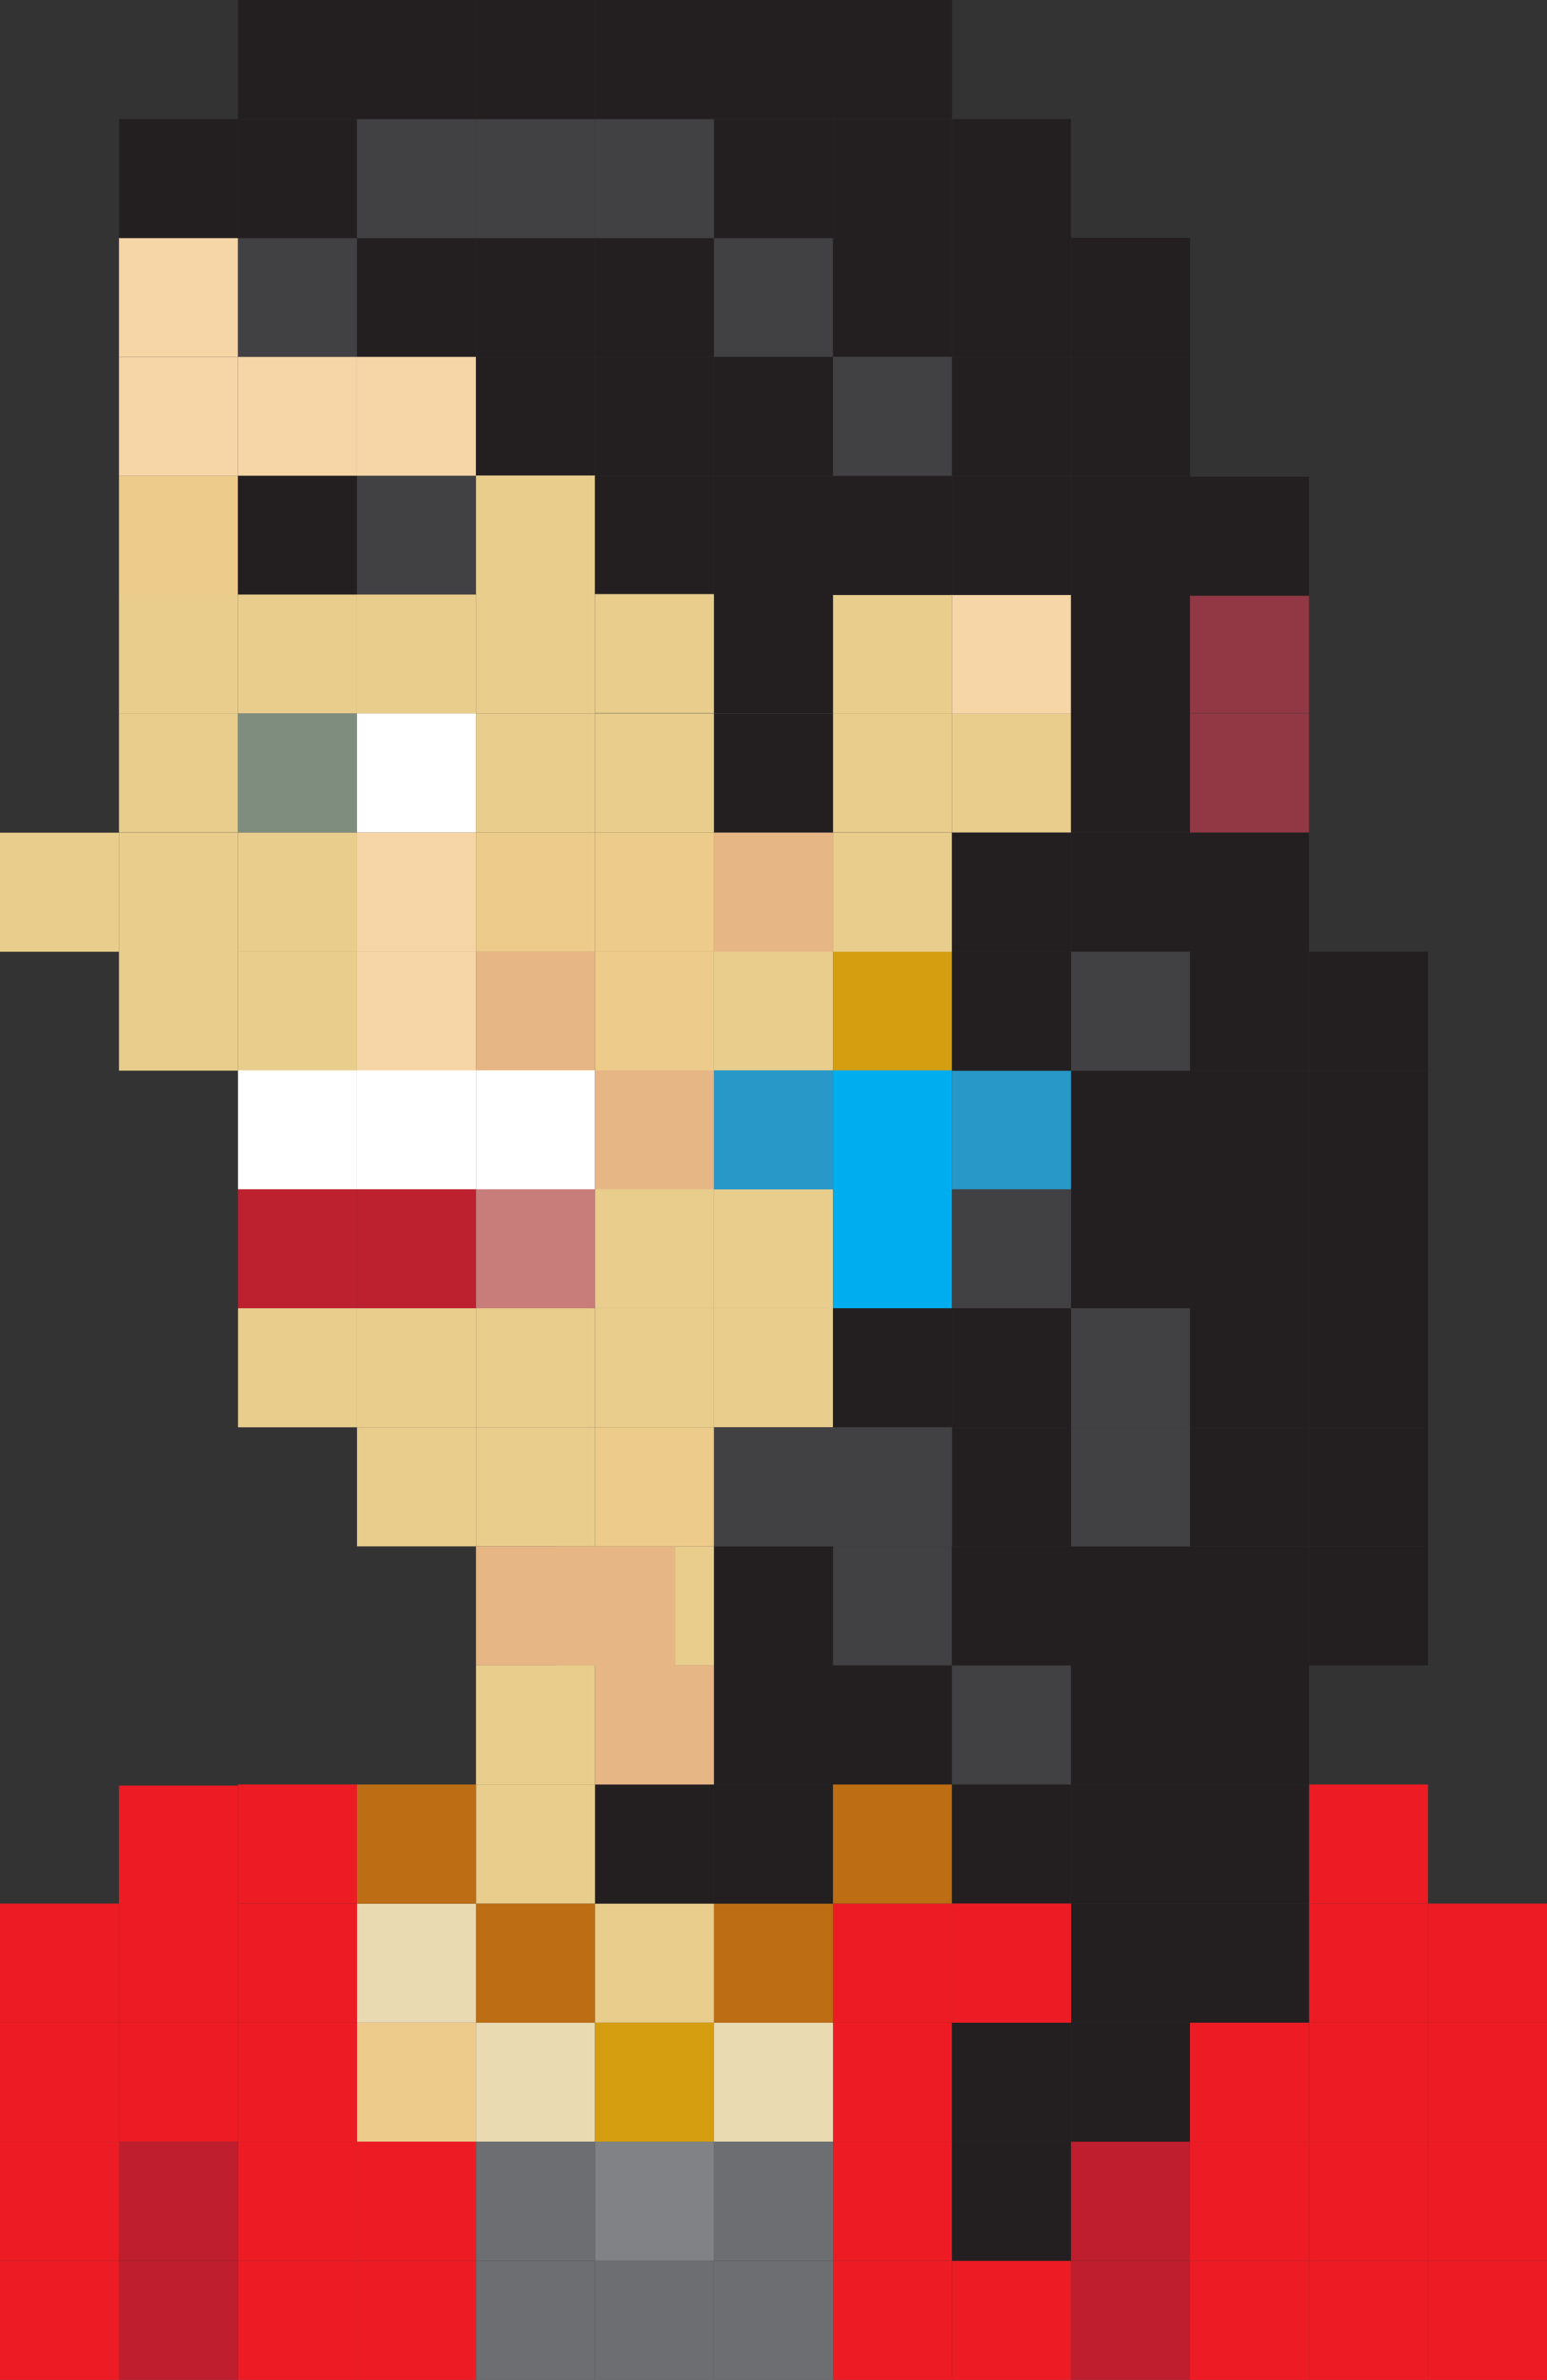 <?xml version="1.0" encoding="utf-8"?>
<!-- Generator: Adobe Illustrator 15.0.2, SVG Export Plug-In . SVG Version: 6.00 Build 0)  -->
<!DOCTYPE svg PUBLIC "-//W3C//DTD SVG 1.1//EN" "http://www.w3.org/Graphics/SVG/1.1/DTD/svg11.dtd">
<svg version="1.1" id="Layer_1" xmlns="http://www.w3.org/2000/svg" xmlns:xlink="http://www.w3.org/1999/xlink" x="0px" y="0px"
	 width="19.5px" height="29.981px" viewBox="0 0 19.5 29.981" enable-background="new 0 0 19.5 29.981" xml:space="preserve">
<rect x="0" y="0" width="19.5" height="29.981" fill="#333333" stroke="none"/>
<g>
	<rect x="6" y="25.481" fill="#EADAB2" width="1.5" height="1.5"/>
	<rect x="7.5" y="25.481" fill="#D59E10" width="1.5" height="1.5"/>
	<rect x="10.5" y="25.481" fill="#ED1C24" width="1.5" height="1.5"/>
	<rect x="9" y="25.481" fill="#EADAB2" width="1.5" height="1.5"/>
	<rect x="4.5" y="25.481" fill="#EDCB8A" width="1.5" height="1.5"/>
	<rect x="3" y="25.481" fill="#ED1C24" width="1.5" height="1.5"/>
	<rect x="1.5" y="25.481" fill="#ED1C24" width="1.5" height="1.5"/>
	<rect x="12" y="25.481" fill="#231F20" width="1.5" height="1.5"/>
	<rect x="13.5" y="25.481" fill="#231F20" width="1.5" height="1.5"/>
	<rect x="16.5" y="25.481" fill="#ED1C24" width="1.5" height="1.5"/>
	<rect x="18" y="25.481" fill="#ED1C24" width="1.5" height="1.5"/>
	<rect x="6" y="28.481" fill="#6D6E71" width="1.5" height="1.5"/>
	<rect x="7.5" y="28.481" fill="#6D6E71" width="1.5" height="1.5"/>
	<rect x="10.5" y="28.481" fill="#ED1C24" width="1.5" height="1.5"/>
	<rect x="9" y="28.481" fill="#6D6E71" width="1.5" height="1.5"/>
	<rect x="4.5" y="28.481" fill="#ED1C24" width="1.5" height="1.5"/>
	<rect x="3" y="28.481" fill="#ED1C24" width="1.5" height="1.5"/>
	<rect x="1.5" y="28.481" fill="#BE1E2D" width="1.5" height="1.5"/>
	<rect x="12" y="28.481" fill="#ED1C24" width="1.5" height="1.5"/>
	<rect x="13.5" y="28.481" fill="#BE1E2D" width="1.5" height="1.5"/>
	<rect x="16.5" y="28.481" fill="#ED1C24" width="1.5" height="1.5"/>
	<rect x="18" y="28.481" fill="#ED1C24" width="1.5" height="1.5"/>
	<rect x="6" y="23.981" fill="#BD6D14" width="1.5" height="1.5"/>
	<rect x="7.5" y="23.981" fill="#E8CD8D" width="1.5" height="1.5"/>
	<rect x="10.5" y="23.981" fill="#ED1C24" width="1.5" height="1.5"/>
	<rect x="9" y="23.981" fill="#BD6D14" width="1.5" height="1.5"/>
	<rect x="7.5" y="22.481" fill="#231F20" width="1.5" height="1.5"/>
	<rect x="9" y="22.481" fill="#231F20" width="1.5" height="1.5"/>
	<rect x="4.5" y="23.981" fill="#EADAB2" width="1.5" height="1.5"/>
	<rect x="1.5" y="23.981" fill="#ED1C24" width="1.5" height="1.5"/>
	<rect x="12" y="23.981" fill="#ED1C24" width="1.5" height="1.5"/>
	<rect x="13.5" y="23.981" fill="#231F20" width="1.5" height="1.5"/>
	<rect x="16.5" y="23.981" fill="#ED1C24" width="1.5" height="1.5"/>
	<rect x="18" y="23.981" fill="#ED1C24" width="1.5" height="1.5"/>
	<rect x="1.5" y="22.495" fill="#ED1C24" width="1.5" height="1.5"/>
	<rect x="6" y="26.981" fill="#6D6E71" width="1.5" height="1.5"/>
	<rect x="7.5" y="26.981" fill="#808285" width="1.5" height="1.5"/>
	<rect x="10.5" y="26.981" fill="#ED1C24" width="1.5" height="1.5"/>
	<rect x="9" y="26.981" fill="#6D6E71" width="1.5" height="1.5"/>
	<rect x="4.5" y="26.981" fill="#ED1C24" width="1.5" height="1.5"/>
	<rect x="3" y="26.981" fill="#ED1C24" width="1.5" height="1.5"/>
	<rect x="1.5" y="26.981" fill="#BE1E2D" width="1.5" height="1.5"/>
	<rect y="25.481" fill="#ED1C24" width="1.5" height="1.5"/>
	<rect y="28.481" fill="#ED1C24" width="1.5" height="1.5"/>
	<rect y="23.981" fill="#ED1C24" width="1.5" height="1.5"/>
	<rect y="26.981" fill="#ED1C24" width="1.5" height="1.5"/>
	<rect x="12" y="26.981" fill="#231F20" width="1.5" height="1.5"/>
	<rect x="13.5" y="26.981" fill="#BE1E2D" width="1.5" height="1.5"/>
	<rect x="16.5" y="26.981" fill="#ED1C24" width="1.5" height="1.5"/>
	<rect x="18" y="26.981" fill="#ED1C24" width="1.5" height="1.5"/>
	<rect x="1.5" y="2.996" fill="#F6D5A7" width="1.5" height="1.5"/>
	<rect x="3" y="2.996" fill="#414042" width="1.5" height="1.5"/>
	<rect x="4.5" y="2.996" fill="#231F20" width="1.5" height="1.5"/>
	<rect x="6" y="2.996" fill="#231F20" width="1.5" height="1.5"/>
	<rect x="7.5" y="2.996" fill="#231F20" width="1.5" height="1.5"/>
	<rect x="1.5" y="4.496" fill="#F6D5A7" width="1.5" height="1.5"/>
	<rect x="3" y="4.496" fill="#F6D5A7" width="1.5" height="1.5"/>
	<rect x="4.5" y="4.496" fill="#F6D5A7" width="1.5" height="1.5"/>
	<rect x="6" y="4.496" fill="#231F20" width="1.5" height="1.5"/>
	<rect x="7.5" y="4.496" fill="#231F20" width="1.5" height="1.5"/>
	<rect x="1.5" y="5.996" fill="#EDCB8A" width="1.5" height="1.5"/>
	<rect x="1.5" y="7.49" fill="#E8CD8D" width="1.5" height="1.5"/>
	<rect x="1.5" y="8.988" fill="#E8CD8D" width="1.5" height="1.5"/>
	<rect y="10.49" fill="#E8CD8D" width="1.5" height="1.5"/>
	<rect x="1.5" y="10.49" fill="#E8CD8D" width="1.5" height="1.5"/>
	<rect x="1.5" y="11.988" fill="#E8CD8D" width="1.5" height="1.5"/>
	<rect x="4.5" y="11.988" fill="#F6D5A7" width="1.5" height="1.5"/>
	<rect x="3" y="11.988" fill="#E8CD8D" width="1.5" height="1.5"/>
	<rect x="6" y="11.988" fill="#E7B685" width="1.5" height="1.5"/>
	<rect x="9" y="11.988" fill="#E8CD8D" width="1.5" height="1.5"/>
	<rect x="7.5" y="11.988" fill="#EDCB8A" width="1.5" height="1.5"/>
	<rect x="4.5" y="13.484" fill="#FFFFFF" width="1.5" height="1.5"/>
	<rect x="3" y="13.484" fill="#FFFFFF" width="1.5" height="1.5"/>
	<rect x="6" y="13.484" fill="#FFFFFF" width="1.5" height="1.5"/>
	<rect x="7.5" y="13.484" fill="#E7B685" width="1.5" height="1.5"/>
	<rect x="4.5" y="14.982" fill="#BD202E" width="1.5" height="1.499"/>
	<rect x="3" y="14.982" fill="#BD202E" width="1.5" height="1.499"/>
	<rect x="6" y="14.982" fill="#C97D7A" width="1.5" height="1.499"/>
	<rect x="7.5" y="14.982" fill="#E8CD8D" width="1.5" height="1.499"/>
	<rect x="4.5" y="16.481" fill="#E8CD8D" width="1.5" height="1.5"/>
	<rect x="3" y="16.481" fill="#E8CD8D" width="1.5" height="1.5"/>
	<rect x="6" y="16.481" fill="#E8CD8D" width="1.5" height="1.5"/>
	<rect x="4.5" y="17.981" fill="#E8CD8D" width="1.5" height="1.5"/>
	<rect x="6" y="17.981" fill="#E8CD8D" width="1.5" height="1.5"/>
	<rect x="6" y="19.481" fill="#E7B685" width="1.5" height="1.5"/>
	<rect x="7.5" y="17.981" fill="#EDCB8A" width="1.5" height="1.5"/>
	<rect x="7.5" y="16.481" fill="#E8CD8D" width="1.5" height="1.5"/>
	<rect x="9" y="16.481" fill="#E8CD8D" width="1.5" height="1.5"/>
	<rect x="7.5" y="19.481" fill="#E8CD8D" width="1.5" height="1.5"/>
	<rect x="10.5" y="19.481" fill="#414042" width="1.5" height="1.5"/>
	<rect x="9" y="19.481" fill="#231F20" width="1.5" height="1.5"/>
	<rect x="7.014" y="19.481" fill="#E7B685" width="1.5" height="1.5"/>
	<rect x="7.5" y="20.981" fill="#E7B685" width="1.5" height="1.5"/>
	<rect x="9" y="20.981" fill="#231F20" width="1.5" height="1.5"/>
	<rect x="12" y="19.481" fill="#231F20" width="1.5" height="1.5"/>
	<rect x="6" y="20.981" fill="#E8CD8D" width="1.5" height="1.5"/>
	<rect x="10.5" y="20.981" fill="#231F20" width="1.5" height="1.5"/>
	<rect x="10.5" y="22.481" fill="#BD6D14" width="1.5" height="1.5"/>
	<rect x="6" y="22.481" fill="#E8CD8D" width="1.5" height="1.5"/>
	<rect x="10.5" y="11.988" fill="#D59E10" width="1.5" height="1.5"/>
	<rect x="9" y="10.49" fill="#E7B685" width="1.5" height="1.5"/>
	<rect x="10.5" y="10.49" fill="#E8CD8D" width="1.5" height="1.5"/>
	<rect x="9" y="14.982" fill="#E8CD8D" width="1.5" height="1.499"/>
	<rect x="10.5" y="14.982" fill="#00AEEF" width="1.5" height="1.499"/>
	<rect x="9" y="13.484" fill="#2798C8" width="1.5" height="1.5"/>
	<rect x="10.5" y="13.484" fill="#00AEEF" width="1.5" height="1.5"/>
	<rect x="9" y="8.988" fill="#EADAB2" width="1.5" height="1.5"/>
	<rect x="10.5" y="8.988" fill="#E8CD8D" width="1.5" height="1.5"/>
	<rect x="9" y="7.49" fill="#EADAB2" width="1.5" height="1.5"/>
	<rect x="10.5" y="7.49" fill="#E8CD8D" width="1.5" height="1.5"/>
	<rect x="12" y="8.988" fill="#E8CD8D" width="1.5" height="1.5"/>
	<rect x="12" y="7.49" fill="#F6D5A7" width="1.5" height="1.5"/>
	<rect x="3" y="5.994" fill="#231F20" width="1.5" height="1.5"/>
	<rect x="4.5" y="5.994" fill="#414042" width="1.5" height="1.5"/>
	<rect x="6" y="5.99" fill="#E8CD8D" width="1.5" height="1.5"/>
	<rect x="7.5" y="5.996" fill="#231F20" width="1.5" height="1.5"/>
	<rect x="3" y="7.49" fill="#E8CD8D" width="1.5" height="1.5"/>
	<rect x="4.5" y="7.49" fill="#E8CD8D" width="1.5" height="1.5"/>
	<rect x="6" y="7.488" fill="#E8CD8D" width="1.5" height="1.5"/>
	<rect x="7.5" y="7.484" fill="#E8CD8D" width="1.5" height="1.5"/>
	<rect x="3" y="8.988" fill="#7E8D7E" width="1.5" height="1.5"/>
	<rect x="4.5" y="8.988" fill="#FFFFFF" width="1.5" height="1.5"/>
	<rect x="3" y="10.488" fill="#E8CD8D" width="1.5" height="1.5"/>
	<rect x="4.5" y="10.488" fill="#F6D5A7" width="1.5" height="1.5"/>
	<rect x="6" y="8.988" fill="#E8CD8D" width="1.5" height="1.5"/>
	<rect x="7.5" y="8.988" fill="#E8CD8D" width="1.5" height="1.5"/>
	<rect x="6" y="10.488" fill="#EDCB8A" width="1.5" height="1.5"/>
	<rect x="7.5" y="10.488" fill="#EDCB8A" width="1.5" height="1.5"/>
	<rect x="9" y="2.996" fill="#414042" width="1.5" height="1.5"/>
	<rect x="10.5" y="2.996" fill="#231F20" width="1.5" height="1.5"/>
	<rect x="9" fill="#231F20" width="1.5" height="1.5"/>
	<rect x="10.5" fill="#231F20" width="1.5" height="1.5"/>
	<rect x="10.5" y="1.5" fill="#231F20" width="1.5" height="1.5"/>
	<rect x="12" y="1.5" fill="#231F20" width="1.5" height="1.5"/>
	<rect x="1.5" y="1.5" fill="#231F20" width="1.5" height="1.5"/>
	<rect x="3" y="1.5" fill="#231F20" width="1.5" height="1.5"/>
	<rect x="4.5" y="1.5" fill="#414042" width="1.5" height="1.5"/>
	<rect x="6" y="1.5" fill="#414042" width="1.5" height="1.5"/>
	<rect x="7.5" y="1.5" fill="#414042" width="1.5" height="1.5"/>
	<rect x="3" fill="#231F20" width="1.5" height="1.5"/>
	<rect x="4.5" fill="#231F20" width="1.5" height="1.5"/>
	<rect x="6" fill="#231F20" width="1.5" height="1.5"/>
	<rect x="7.5" fill="#231F20" width="1.5" height="1.5"/>
	<rect x="9" y="1.5" fill="#231F20" width="1.5" height="1.5"/>
	<rect x="9" y="4.496" fill="#231F20" width="1.5" height="1.5"/>
	<rect x="9" y="7.49" fill="#231F20" width="1.5" height="1.5"/>
	<rect x="9" y="8.988" fill="#231F20" width="1.5" height="1.5"/>
	<rect x="10.5" y="4.496" fill="#414042" width="1.5" height="1.5"/>
	<rect x="12" y="4.496" fill="#231F20" width="1.5" height="1.5"/>
	<rect x="12" y="2.996" fill="#231F20" width="1.5" height="1.5"/>
	<rect x="13.5" y="2.996" fill="#231F20" width="1.5" height="1.5"/>
	<rect x="12" y="5.996" fill="#231F20" width="1.5" height="1.5"/>
	<rect x="13.5" y="5.996" fill="#231F20" width="1.5" height="1.5"/>
	<rect x="13.5" y="4.496" fill="#231F20" width="1.5" height="1.5"/>
	<rect x="13.5" y="7.496" fill="#231F20" width="1.5" height="1.5"/>
	<rect x="13.5" y="8.988" fill="#231F20" width="1.5" height="1.5"/>
	<rect x="15" y="8.988" fill="#913844" width="1.5" height="1.5"/>
	<rect x="15" y="7.484" fill="#913844" width="1.5" height="1.5"/>
	<rect x="13.5" y="11.99" fill="#414042" width="1.5" height="1.5"/>
	<rect x="13.5" y="10.49" fill="#231F20" width="1.5" height="1.5"/>
	<rect x="13.5" y="13.49" fill="#231F20" width="1.5" height="1.5"/>
	<rect x="15" y="6.006" fill="#231F20" width="1.5" height="1.5"/>
	<rect x="15" y="10.49" fill="#231F20" width="1.5" height="1.5"/>
	<rect x="15" y="11.99" fill="#231F20" width="1.5" height="1.5"/>
	<rect x="15" y="13.49" fill="#231F20" width="1.5" height="1.5"/>
	<rect x="12" y="11.99" fill="#231F20" width="1.5" height="1.5"/>
	<rect x="12" y="10.49" fill="#231F20" width="1.5" height="1.5"/>
	<rect x="12" y="13.49" fill="#2798C8" width="1.5" height="1.5"/>
	<rect x="13.5" y="14.982" fill="#231F20" width="1.5" height="1.499"/>
	<rect x="15" y="14.982" fill="#231F20" width="1.5" height="1.499"/>
	<rect x="12" y="14.982" fill="#414042" width="1.5" height="1.499"/>
	<rect x="13.5" y="16.481" fill="#414042" width="1.5" height="1.5"/>
	<rect x="15" y="16.481" fill="#231F20" width="1.5" height="1.5"/>
	<rect x="12" y="20.981" fill="#414042" width="1.5" height="1.5"/>
	<rect x="12" y="22.481" fill="#231F20" width="1.5" height="1.5"/>
	<rect x="12" y="23.981" fill="#ED1C24" width="1.5" height="1.5"/>
	<rect x="13.5" y="19.481" fill="#231F20" width="1.5" height="1.5"/>
	<rect x="15" y="17.981" fill="#231F20" width="1.5" height="1.5"/>
	<rect x="13.5" y="20.981" fill="#231F20" width="1.5" height="1.5"/>
	<rect x="15" y="19.481" fill="#231F20" width="1.5" height="1.5"/>
	<rect x="15" y="20.981" fill="#231F20" width="1.5" height="1.5"/>
	<rect x="16.5" y="11.99" fill="#231F20" width="1.5" height="1.5"/>
	<rect x="16.5" y="13.49" fill="#231F20" width="1.5" height="1.5"/>
	<rect x="16.5" y="14.982" fill="#231F20" width="1.5" height="1.499"/>
	<rect x="16.5" y="16.481" fill="#231F20" width="1.5" height="1.5"/>
	<rect x="16.5" y="17.981" fill="#231F20" width="1.5" height="1.5"/>
	<rect x="16.5" y="19.481" fill="#231F20" width="1.5" height="1.5"/>
	<rect x="16.5" y="22.481" fill="#ED1C24" width="1.5" height="1.5"/>
	<rect x="15" y="25.481" fill="#ED1C24" width="1.5" height="1.5"/>
	<rect x="15" y="28.481" fill="#ED1C24" width="1.5" height="1.5"/>
	<rect x="15" y="23.981" fill="#231F20" width="1.5" height="1.5"/>
	<rect x="15" y="26.981" fill="#ED1C24" width="1.5" height="1.5"/>
	<rect x="15" y="22.481" fill="#231F20" width="1.5" height="1.5"/>
	<rect x="13.5" y="22.481" fill="#231F20" width="1.5" height="1.5"/>
	<rect x="3" y="22.481" fill="#ED1C24" width="1.5" height="1.5"/>
	<rect x="4.5" y="22.481" fill="#BD6D14" width="1.5" height="1.5"/>
	<rect x="3" y="23.981" fill="#ED1C24" width="1.5" height="1.5"/>
	<rect x="12" y="16.481" fill="#231F20" width="1.5" height="1.5"/>
	<rect x="13.5" y="17.981" fill="#414042" width="1.5" height="1.5"/>
	<rect x="12" y="17.981" fill="#231F20" width="1.5" height="1.5"/>
	<rect x="10.5" y="16.481" fill="#231F20" width="1.5" height="1.5"/>
	<rect x="10.5" y="17.981" fill="#414042" width="1.5" height="1.5"/>
	<rect x="9" y="17.981" fill="#414042" width="1.5" height="1.5"/>
	<rect x="12" y="19.481" fill="#231F20" width="1.5" height="1.5"/>
	<rect x="9" y="5.996" fill="#231F20" width="1.5" height="1.5"/>
	<rect x="10.5" y="5.996" fill="#231F20" width="1.5" height="1.5"/>
</g>
</svg>
